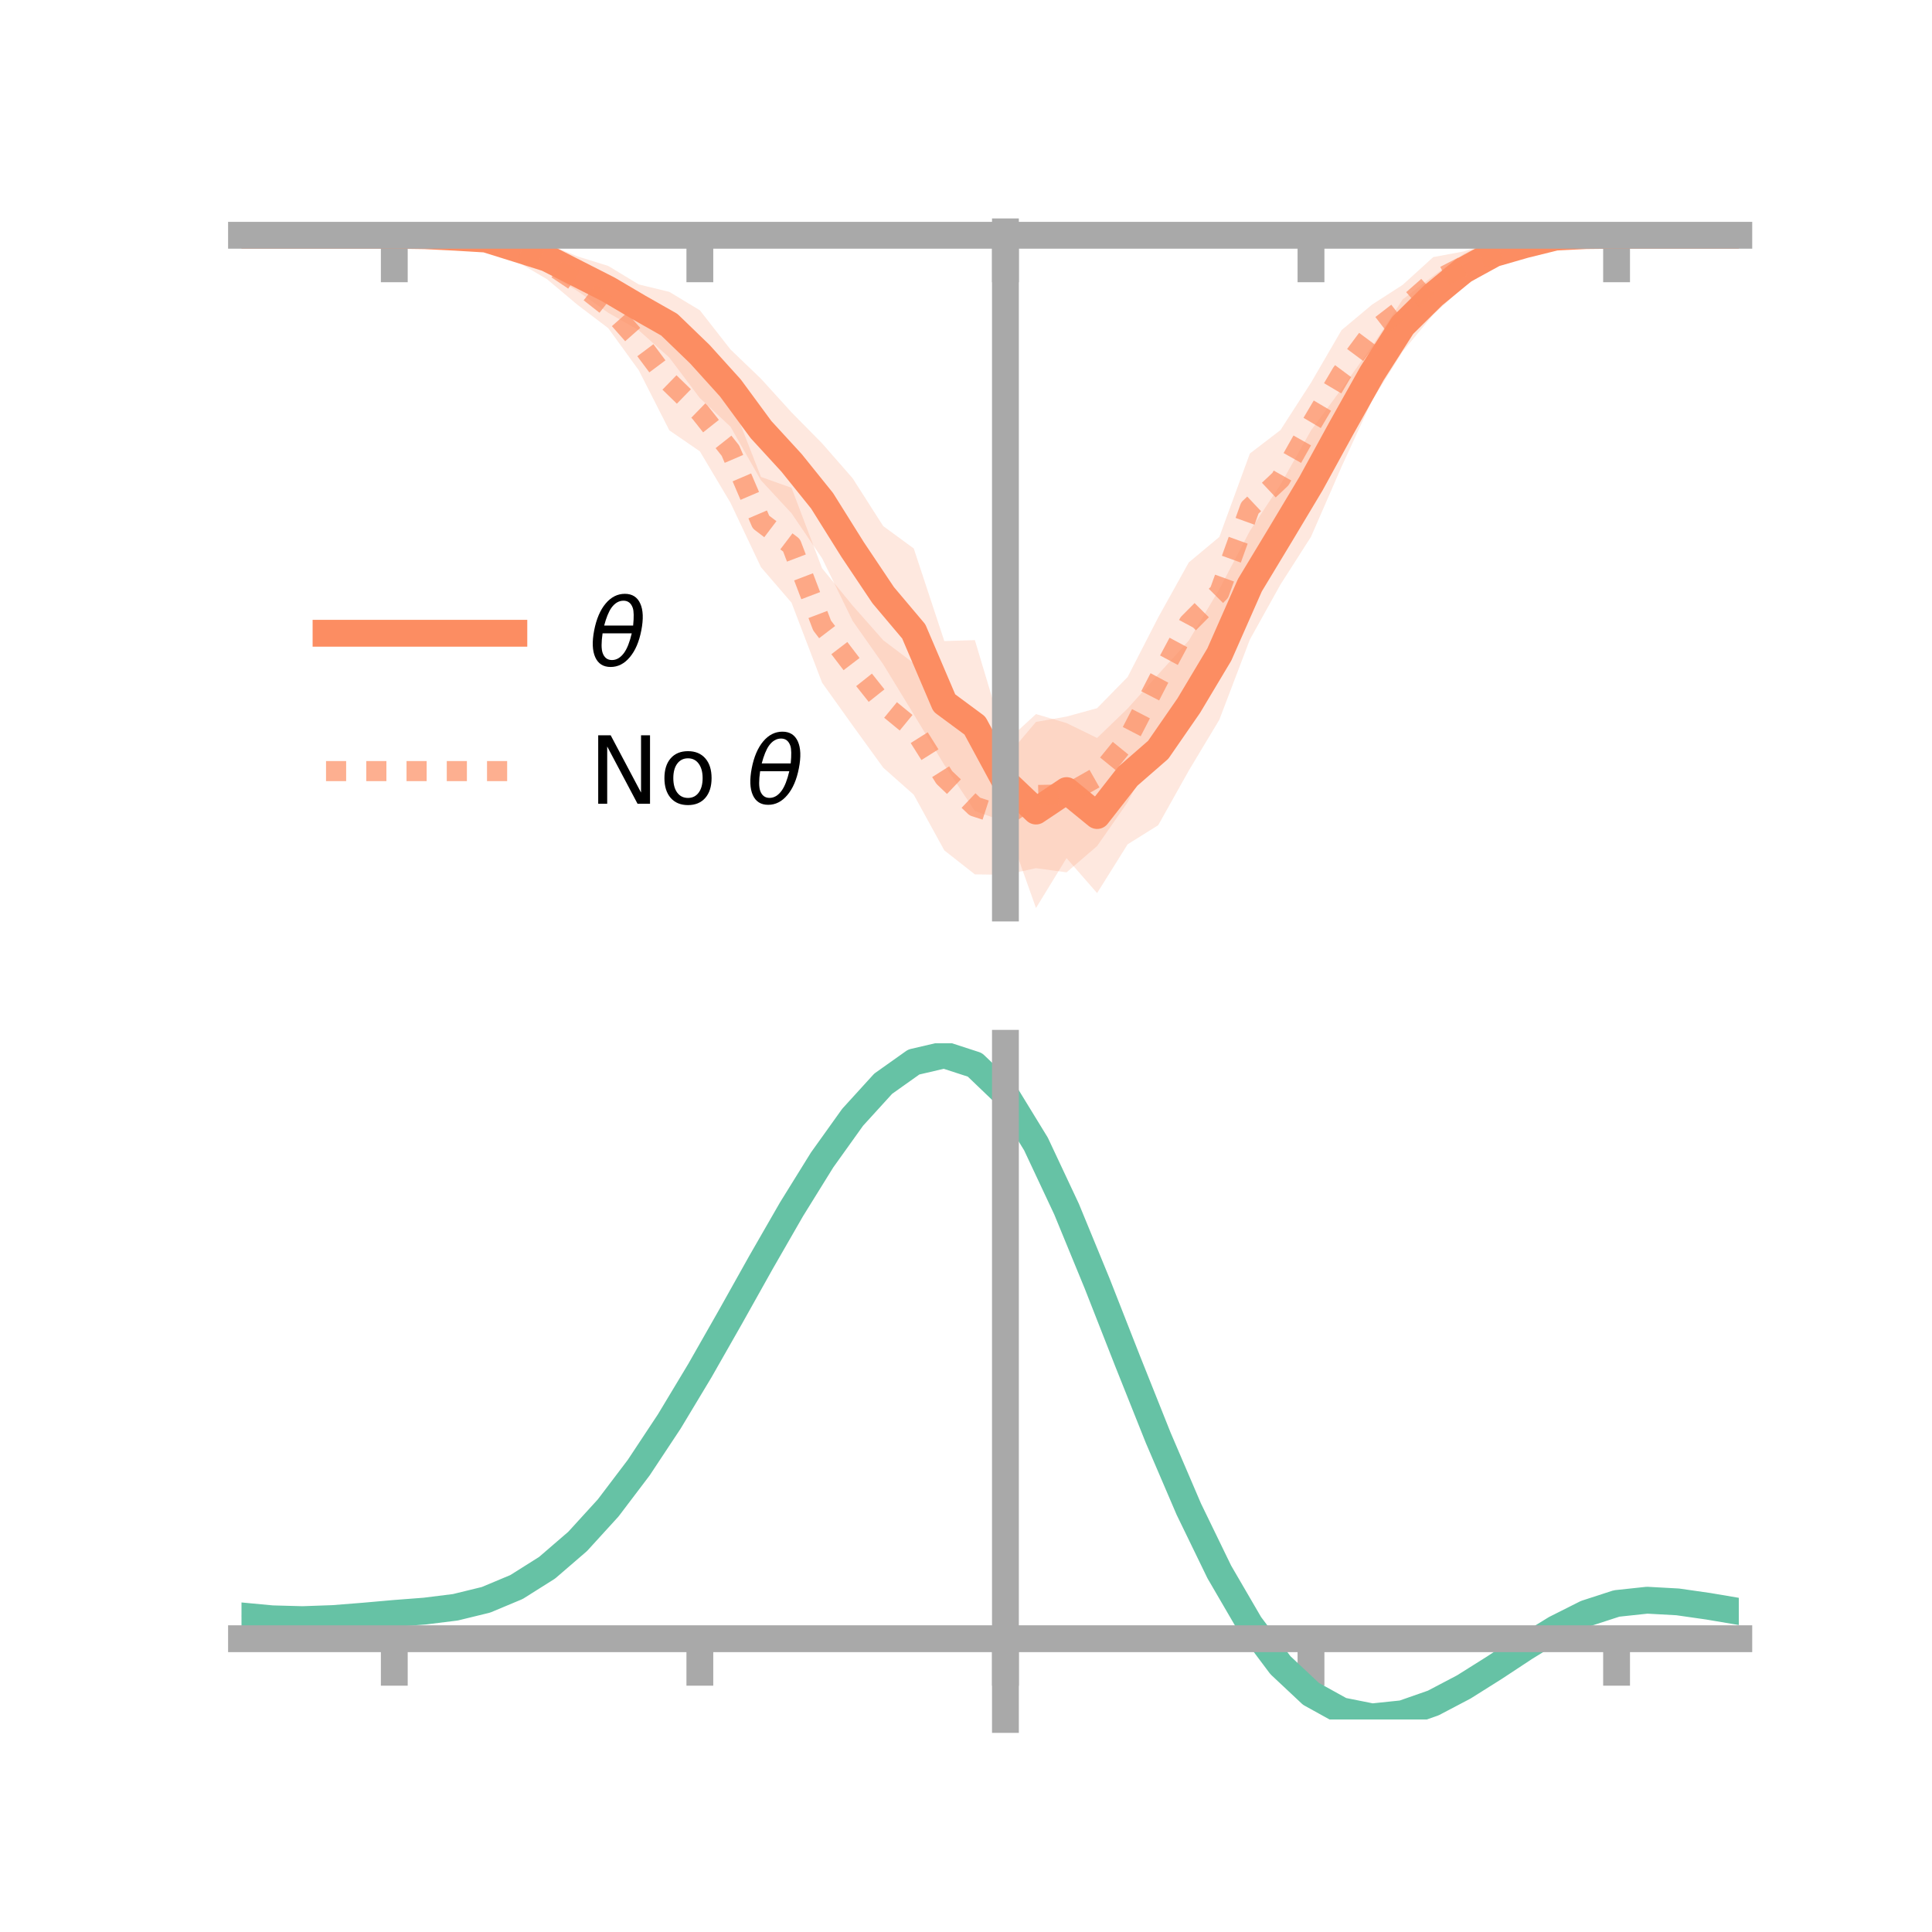 <?xml version="1.0" encoding="utf-8" standalone="no"?>
<!DOCTYPE svg PUBLIC "-//W3C//DTD SVG 1.1//EN"
  "http://www.w3.org/Graphics/SVG/1.1/DTD/svg11.dtd">
<!-- Created with matplotlib (https://matplotlib.org/) -->
<svg height="144pt" version="1.1" viewBox="0 0 144 144" width="144pt" xmlns="http://www.w3.org/2000/svg" xmlns:xlink="http://www.w3.org/1999/xlink">
 <defs>
  <style type="text/css">*{stroke-linecap:butt;stroke-linejoin:round;}</style>
 </defs>
 <g id="figure_1">
  <g id="patch_1">
   <path d="M 0 144 
L 144 144 
L 144 0 
L 0 0 
z
" style="fill:none;"/>
  </g>
  <g id="axes_1">
   <g id="patch_2">
    <path d="M 18 67.68 
L 129.6 67.68 
L 129.6 17.28 
L 18 17.28 
z
" style="fill:none;"/>
   </g>
   <g id="PolyCollection_1">
    <path clip-path="url(#p50d7af9677)" d="M 18 17.534 
L 18 17.534 
L 20.278 17.534 
L 22.555 17.534 
L 24.833 17.534 
L 27.11 17.534 
L 29.388 17.534 
L 31.665 17.46 
L 33.943 17.437 
L 36.22 17.28 
L 38.498 17.691 
L 40.776 18.177 
L 43.053 19.113 
L 45.331 19.82 
L 47.608 21.199 
L 49.886 21.753 
L 52.163 23.127 
L 54.441 26.041 
L 56.718 28.228 
L 58.996 30.735 
L 61.273 33.043 
L 63.551 35.648 
L 65.829 39.211 
L 68.106 40.88 
L 70.384 47.78 
L 72.661 47.711 
L 74.939 55.317 
L 77.216 53.223 
L 79.494 53.893 
L 81.771 55.004 
L 84.049 52.807 
L 86.327 50.264 
L 88.604 47.746 
L 90.882 43.918 
L 93.159 39.57 
L 95.437 36.125 
L 97.714 32.081 
L 99.992 28.983 
L 102.269 25.805 
L 104.547 22.317 
L 106.824 20.566 
L 109.102 18.916 
L 111.38 17.889 
L 113.657 17.754 
L 115.935 17.432 
L 118.212 17.446 
L 120.49 17.534 
L 122.767 17.534 
L 125.045 17.534 
L 127.322 17.534 
L 129.6 17.534 
L 129.6 17.534 
L 129.6 17.534 
L 127.322 17.534 
L 125.045 17.534 
L 122.767 17.534 
L 120.49 17.534 
L 118.212 17.673 
L 115.935 17.918 
L 113.657 18.722 
L 111.38 19.899 
L 109.102 21.362 
L 106.824 23.454 
L 104.547 26.198 
L 102.269 29.84 
L 99.992 34.788 
L 97.714 40.01 
L 95.437 43.569 
L 93.159 47.667 
L 90.882 53.645 
L 88.604 57.438 
L 86.327 61.505 
L 84.049 62.928 
L 81.771 66.566 
L 79.494 63.959 
L 77.216 67.68 
L 74.939 61.261 
L 72.661 60.447 
L 70.384 57.01 
L 68.106 53.244 
L 65.829 49.514 
L 63.551 46.28 
L 61.273 41.607 
L 58.996 38.257 
L 56.718 35.8 
L 54.441 31.796 
L 52.163 29.672 
L 49.886 26.649 
L 47.608 24.617 
L 45.331 23.311 
L 43.053 21.701 
L 40.776 20.319 
L 38.498 19.369 
L 36.22 18.358 
L 33.943 17.929 
L 31.665 17.675 
L 29.388 17.534 
L 27.11 17.534 
L 24.833 17.534 
L 22.555 17.534 
L 20.278 17.534 
L 18 17.534 
z
" style="fill:#fc8d62;fill-opacity:0.2;"/>
   </g>
   <g id="PolyCollection_2">
    <path clip-path="url(#p50d7af9677)" d="M 18 17.534 
L 18 17.534 
L 20.278 17.534 
L 22.555 17.534 
L 24.833 17.534 
L 27.11 17.534 
L 29.388 17.534 
L 31.665 17.467 
L 33.943 17.334 
L 36.22 17.376 
L 38.498 17.518 
L 40.776 18.289 
L 43.053 19.432 
L 45.331 21.272 
L 47.608 23.297 
L 49.886 24.915 
L 52.163 27.781 
L 54.441 29.711 
L 56.718 35.547 
L 58.996 36.359 
L 61.273 42.357 
L 63.551 45.137 
L 65.829 47.718 
L 68.106 49.439 
L 70.384 52.516 
L 72.661 55.063 
L 74.939 56.503 
L 77.216 53.807 
L 79.494 53.409 
L 81.771 52.784 
L 84.049 50.457 
L 86.327 46.018 
L 88.604 41.921 
L 90.882 40.02 
L 93.159 33.802 
L 95.437 32.057 
L 97.714 28.525 
L 99.992 24.606 
L 102.269 22.7 
L 104.547 21.232 
L 106.824 19.162 
L 109.102 18.739 
L 111.38 18.013 
L 113.657 17.49 
L 115.935 17.309 
L 118.212 17.481 
L 120.49 17.534 
L 122.767 17.534 
L 125.045 17.534 
L 127.322 17.534 
L 129.6 17.534 
L 129.6 17.534 
L 129.6 17.534 
L 127.322 17.534 
L 125.045 17.534 
L 122.767 17.534 
L 120.49 17.535 
L 118.212 17.612 
L 115.935 18.084 
L 113.657 18.706 
L 111.38 19.755 
L 109.102 20.923 
L 106.824 22.841 
L 104.547 24.78 
L 102.269 26.824 
L 99.992 31.035 
L 97.714 34.816 
L 95.437 39.367 
L 93.159 41.909 
L 90.882 48.297 
L 88.604 50.975 
L 86.327 55.384 
L 84.049 59.789 
L 81.771 63.062 
L 79.494 65.021 
L 77.216 64.708 
L 74.939 65.202 
L 72.661 65.171 
L 70.384 63.383 
L 68.106 59.233 
L 65.829 57.215 
L 63.551 54.071 
L 61.273 50.883 
L 58.996 44.922 
L 56.718 42.275 
L 54.441 37.464 
L 52.163 33.64 
L 49.886 32.073 
L 47.608 27.593 
L 45.331 24.456 
L 43.053 22.727 
L 40.776 20.813 
L 38.498 19.473 
L 36.22 18.441 
L 33.943 17.973 
L 31.665 17.675 
L 29.388 17.534 
L 27.11 17.534 
L 24.833 17.534 
L 22.555 17.534 
L 20.278 17.534 
L 18 17.534 
z
" style="fill:#fc8d62;fill-opacity:0.2;"/>
   </g>
   <g id="matplotlib.axis_1">
    <g id="xtick_1">
     <g id="line2d_1">
      <defs>
       <path d="M 0 0 
L 0 3.5 
" id="m41da75ee72" style="stroke:#a9a9a9;stroke-width:2;"/>
      </defs>
      <g>
       <use style="fill:#a9a9a9;stroke:#a9a9a9;stroke-width:2;" x="29.388" xlink:href="#m41da75ee72" y="17.534"/>
      </g>
     </g>
    </g>
    <g id="xtick_2">
     <g id="line2d_2">
      <g>
       <use style="fill:#a9a9a9;stroke:#a9a9a9;stroke-width:2;" x="52.163" xlink:href="#m41da75ee72" y="17.534"/>
      </g>
     </g>
    </g>
    <g id="xtick_3">
     <g id="line2d_3">
      <g>
       <use style="fill:#a9a9a9;stroke:#a9a9a9;stroke-width:2;" x="74.939" xlink:href="#m41da75ee72" y="17.534"/>
      </g>
     </g>
    </g>
    <g id="xtick_4">
     <g id="line2d_4">
      <g>
       <use style="fill:#a9a9a9;stroke:#a9a9a9;stroke-width:2;" x="97.714" xlink:href="#m41da75ee72" y="17.534"/>
      </g>
     </g>
    </g>
    <g id="xtick_5">
     <g id="line2d_5">
      <g>
       <use style="fill:#a9a9a9;stroke:#a9a9a9;stroke-width:2;" x="120.49" xlink:href="#m41da75ee72" y="17.534"/>
      </g>
     </g>
    </g>
   </g>
   <g id="matplotlib.axis_2"/>
   <g id="line2d_6">
    <path clip-path="url(#p50d7af9677)" d="M 18 17.534 
L 20.278 17.534 
L 22.555 17.534 
L 24.833 17.534 
L 27.11 17.534 
L 29.388 17.534 
L 31.665 17.567 
L 33.943 17.683 
L 36.22 17.819 
L 38.498 18.53 
L 40.776 19.248 
L 43.053 20.407 
L 45.331 21.566 
L 47.608 22.908 
L 49.886 24.201 
L 52.163 26.4 
L 54.441 28.919 
L 56.718 32.014 
L 58.996 34.496 
L 61.273 37.325 
L 63.551 40.964 
L 65.829 44.363 
L 68.106 47.062 
L 70.384 52.395 
L 72.661 54.079 
L 74.939 58.289 
L 77.216 60.451 
L 79.494 58.926 
L 81.771 60.785 
L 84.049 57.868 
L 86.327 55.885 
L 88.604 52.592 
L 90.882 48.782 
L 93.159 43.618 
L 95.437 39.847 
L 97.714 36.045 
L 99.992 31.885 
L 102.269 27.822 
L 104.547 24.258 
L 106.824 22.01 
L 109.102 20.139 
L 111.38 18.894 
L 113.657 18.238 
L 115.935 17.675 
L 118.212 17.56 
L 120.49 17.534 
L 122.767 17.534 
L 125.045 17.534 
L 127.322 17.534 
L 129.6 17.534 
" style="fill:none;stroke:#fc8d62;stroke-linecap:square;stroke-width:2;"/>
   </g>
   <g id="line2d_7">
    <path clip-path="url(#p50d7af9677)" d="M 18 17.534 
L 20.278 17.534 
L 22.555 17.534 
L 24.833 17.534 
L 27.11 17.534 
L 29.388 17.534 
L 31.665 17.571 
L 33.943 17.653 
L 36.22 17.908 
L 38.498 18.496 
L 40.776 19.551 
L 43.053 21.079 
L 45.331 22.864 
L 47.608 25.445 
L 49.886 28.494 
L 52.163 30.711 
L 54.441 33.587 
L 56.718 38.911 
L 58.996 40.641 
L 61.273 46.62 
L 63.551 49.604 
L 65.829 52.467 
L 68.106 54.336 
L 70.384 57.95 
L 72.661 60.117 
L 74.939 60.853 
L 77.216 59.258 
L 79.494 59.215 
L 81.771 57.923 
L 84.049 55.123 
L 86.327 50.701 
L 88.604 46.448 
L 90.882 44.158 
L 93.159 37.856 
L 95.437 35.712 
L 97.714 31.67 
L 99.992 27.821 
L 102.269 24.762 
L 104.547 23.006 
L 106.824 21.001 
L 109.102 19.831 
L 111.38 18.884 
L 113.657 18.098 
L 115.935 17.696 
L 118.212 17.546 
L 120.49 17.534 
L 122.767 17.534 
L 125.045 17.534 
L 127.322 17.534 
L 129.6 17.534 
" style="fill:none;stroke:#fc8d62;stroke-dasharray:1.5,1.5;stroke-dashoffset:0;stroke-opacity:0.7;stroke-width:1.5;"/>
   </g>
   <g id="patch_3">
    <path d="M 74.939 67.68 
L 74.939 17.28 
" style="fill:none;stroke:#a9a9a9;stroke-linecap:square;stroke-linejoin:miter;stroke-width:2;"/>
   </g>
   <g id="patch_4">
    <path d="M 129.6 67.68 
L 129.6 17.28 
" style="fill:none;"/>
   </g>
   <g id="patch_5">
    <path d="M 18 17.534 
L 129.6 17.534 
" style="fill:none;stroke:#a9a9a9;stroke-linecap:square;stroke-linejoin:miter;stroke-width:2;"/>
   </g>
   <g id="patch_6">
    <path d="M 18 17.28 
L 129.6 17.28 
" style="fill:none;"/>
   </g>
   <g id="legend_1">
    <g id="line2d_8">
     <path d="M 24.3 47.2 
L 38.3 47.2 
" style="fill:none;stroke:#fc8d62;stroke-linecap:square;stroke-width:2;"/>
    </g>
    <g id="line2d_9"/>
    <g id="text_1">
     <!-- $\theta$ -->
     <g transform="translate(43.9 49.65)scale(0.07 -0.07)">
      <defs>
       <path d="M 45.516 34.672 
L 14.453 34.672 
Q 12.359 20.062 14.5 13.875 
Q 17.188 6.25 24.469 6.25 
Q 31.781 6.25 37.359 13.922 
Q 42.234 20.656 45.516 34.672 
z
M 47.016 42.969 
Q 48.344 56.844 46.625 61.719 
Q 43.953 69.438 36.766 69.438 
Q 29.297 69.438 23.828 61.812 
Q 19.531 55.672 16.156 42.969 
z
M 38.188 76.766 
Q 49.906 76.766 54.594 66.406 
Q 59.281 56.109 55.719 37.844 
Q 52.203 19.625 43.453 9.281 
Q 34.766 -1.125 23.047 -1.125 
Q 11.281 -1.125 6.641 9.281 
Q 2 19.625 5.516 37.844 
Q 9.078 56.109 17.719 66.406 
Q 26.422 76.766 38.188 76.766 
z
" id="DejaVuSans-Oblique-952"/>
      </defs>
      <use transform="translate(0 0.234)" xlink:href="#DejaVuSans-Oblique-952"/>
     </g>
    </g>
    <g id="line2d_10">
     <path d="M 24.3 57.474 
L 38.3 57.474 
" style="fill:none;stroke:#fc8d62;stroke-dasharray:1.5,1.5;stroke-dashoffset:0;stroke-opacity:0.7;stroke-width:1.5;"/>
    </g>
    <g id="line2d_11"/>
    <g id="text_2">
     <!-- No $\theta$ -->
     <g transform="translate(43.9 59.924)scale(0.07 -0.07)">
      <defs>
       <path d="M 9.812 72.906 
L 23.094 72.906 
L 55.422 11.922 
L 55.422 72.906 
L 64.984 72.906 
L 64.984 0 
L 51.703 0 
L 19.391 60.984 
L 19.391 0 
L 9.812 0 
z
" id="DejaVuSans-78"/>
       <path d="M 30.609 48.391 
Q 23.391 48.391 19.188 42.75 
Q 14.984 37.109 14.984 27.297 
Q 14.984 17.484 19.156 11.844 
Q 23.344 6.203 30.609 6.203 
Q 37.797 6.203 41.984 11.859 
Q 46.188 17.531 46.188 27.297 
Q 46.188 37.016 41.984 42.703 
Q 37.797 48.391 30.609 48.391 
z
M 30.609 56 
Q 42.328 56 49.016 48.375 
Q 55.719 40.766 55.719 27.297 
Q 55.719 13.875 49.016 6.219 
Q 42.328 -1.422 30.609 -1.422 
Q 18.844 -1.422 12.172 6.219 
Q 5.516 13.875 5.516 27.297 
Q 5.516 40.766 12.172 48.375 
Q 18.844 56 30.609 56 
z
" id="DejaVuSans-111"/>
       <path id="DejaVuSans-32"/>
      </defs>
      <use transform="translate(0 0.234)" xlink:href="#DejaVuSans-78"/>
      <use transform="translate(74.805 0.234)" xlink:href="#DejaVuSans-111"/>
      <use transform="translate(135.986 0.234)" xlink:href="#DejaVuSans-32"/>
      <use transform="translate(167.773 0.234)" xlink:href="#DejaVuSans-Oblique-952"/>
     </g>
    </g>
   </g>
  </g>
  <g id="axes_2">
   <g id="patch_7">
    <path d="M 18 128.16 
L 129.6 128.16 
L 129.6 77.76 
L 18 77.76 
z
" style="fill:none;"/>
   </g>
   <g id="PolyCollection_3">
    <path clip-path="url(#p580a681a78)" d="M 18 120.478 
L 18 120.405 
L 20.278 120.628 
L 22.555 120.689 
L 24.833 120.6 
L 27.11 120.409 
L 29.388 120.199 
L 31.665 120.02 
L 33.943 119.73 
L 36.22 119.169 
L 38.498 118.207 
L 40.776 116.754 
L 43.053 114.758 
L 45.331 112.211 
L 47.608 109.144 
L 49.886 105.627 
L 52.163 101.76 
L 54.441 97.673 
L 56.718 93.521 
L 58.996 89.478 
L 61.273 85.734 
L 63.551 82.488 
L 65.829 79.942 
L 68.106 78.3 
L 70.384 77.76 
L 72.661 78.512 
L 74.939 80.726 
L 77.216 84.493 
L 79.494 89.408 
L 81.771 95.017 
L 84.049 100.9 
L 86.327 106.688 
L 88.604 112.08 
L 90.882 116.842 
L 93.159 120.81 
L 95.437 123.888 
L 97.714 126.047 
L 99.992 127.316 
L 102.269 127.775 
L 104.547 127.541 
L 106.824 126.755 
L 109.102 125.574 
L 111.38 124.163 
L 113.657 122.686 
L 115.935 121.304 
L 118.212 120.17 
L 120.49 119.435 
L 122.767 119.194 
L 125.045 119.325 
L 127.322 119.661 
L 129.6 120.058 
L 129.6 120.155 
L 129.6 120.155 
L 127.322 119.782 
L 125.045 119.465 
L 122.767 119.346 
L 120.49 119.592 
L 118.212 120.337 
L 115.935 121.497 
L 113.657 122.92 
L 111.38 124.444 
L 109.102 125.898 
L 106.824 127.111 
L 104.547 127.917 
L 102.269 128.16 
L 99.992 127.708 
L 97.714 126.457 
L 95.437 124.344 
L 93.159 121.347 
L 90.882 117.495 
L 88.604 112.875 
L 86.327 107.641 
L 84.049 102.016 
L 81.771 96.294 
L 79.494 90.831 
L 77.216 86.041 
L 74.939 82.37 
L 72.661 80.218 
L 70.384 79.489 
L 68.106 80.014 
L 65.829 81.603 
L 63.551 84.06 
L 61.273 87.187 
L 58.996 90.787 
L 56.718 94.668 
L 54.441 98.648 
L 52.163 102.562 
L 49.886 106.263 
L 47.608 109.631 
L 45.331 112.57 
L 43.053 115.02 
L 40.776 116.951 
L 38.498 118.368 
L 36.22 119.312 
L 33.943 119.863 
L 31.665 120.143 
L 29.388 120.31 
L 27.11 120.504 
L 24.833 120.674 
L 22.555 120.747 
L 20.278 120.684 
L 18 120.478 
z
" style="fill:#66c2a5;fill-opacity:0.2;"/>
   </g>
   <g id="matplotlib.axis_3">
    <g id="xtick_6">
     <g id="line2d_12">
      <g>
       <use style="fill:#a9a9a9;stroke:#a9a9a9;stroke-width:2;" x="29.388" xlink:href="#m41da75ee72" y="122.14"/>
      </g>
     </g>
    </g>
    <g id="xtick_7">
     <g id="line2d_13">
      <g>
       <use style="fill:#a9a9a9;stroke:#a9a9a9;stroke-width:2;" x="52.163" xlink:href="#m41da75ee72" y="122.14"/>
      </g>
     </g>
    </g>
    <g id="xtick_8">
     <g id="line2d_14">
      <g>
       <use style="fill:#a9a9a9;stroke:#a9a9a9;stroke-width:2;" x="74.939" xlink:href="#m41da75ee72" y="122.14"/>
      </g>
     </g>
    </g>
    <g id="xtick_9">
     <g id="line2d_15">
      <g>
       <use style="fill:#a9a9a9;stroke:#a9a9a9;stroke-width:2;" x="97.714" xlink:href="#m41da75ee72" y="122.14"/>
      </g>
     </g>
    </g>
    <g id="xtick_10">
     <g id="line2d_16">
      <g>
       <use style="fill:#a9a9a9;stroke:#a9a9a9;stroke-width:2;" x="120.49" xlink:href="#m41da75ee72" y="122.14"/>
      </g>
     </g>
    </g>
   </g>
   <g id="matplotlib.axis_4"/>
   <g id="line2d_17">
    <path clip-path="url(#p580a681a78)" d="M 18 120.442 
L 20.278 120.656 
L 22.555 120.718 
L 24.833 120.637 
L 27.11 120.457 
L 29.388 120.255 
L 31.665 120.081 
L 33.943 119.797 
L 36.22 119.241 
L 38.498 118.288 
L 40.776 116.852 
L 43.053 114.889 
L 45.331 112.391 
L 47.608 109.387 
L 49.886 105.945 
L 52.163 102.161 
L 54.441 98.161 
L 56.718 94.094 
L 58.996 90.132 
L 61.273 86.46 
L 63.551 83.274 
L 65.829 80.773 
L 68.106 79.157 
L 70.384 78.625 
L 72.661 79.365 
L 74.939 81.548 
L 77.216 85.267 
L 79.494 90.119 
L 81.771 95.655 
L 84.049 101.458 
L 86.327 107.165 
L 88.604 112.477 
L 90.882 117.168 
L 93.159 121.078 
L 95.437 124.116 
L 97.714 126.252 
L 99.992 127.512 
L 102.269 127.967 
L 104.547 127.729 
L 106.824 126.933 
L 109.102 125.736 
L 111.38 124.304 
L 113.657 122.803 
L 115.935 121.4 
L 118.212 120.254 
L 120.49 119.514 
L 122.767 119.27 
L 125.045 119.395 
L 127.322 119.721 
L 129.6 120.106 
" style="fill:none;stroke:#66c2a5;stroke-linecap:square;stroke-width:2;"/>
   </g>
   <g id="patch_8">
    <path d="M 74.939 128.16 
L 74.939 77.76 
" style="fill:none;stroke:#a9a9a9;stroke-linecap:square;stroke-linejoin:miter;stroke-width:2;"/>
   </g>
   <g id="patch_9">
    <path d="M 129.6 128.16 
L 129.6 77.76 
" style="fill:none;"/>
   </g>
   <g id="patch_10">
    <path d="M 18 122.14 
L 129.6 122.14 
" style="fill:none;stroke:#a9a9a9;stroke-linecap:square;stroke-linejoin:miter;stroke-width:2;"/>
   </g>
   <g id="patch_11">
    <path d="M 18 77.76 
L 129.6 77.76 
" style="fill:none;"/>
   </g>
  </g>
 </g>
 <defs>
  <clipPath id="p50d7af9677">
   <rect height="50.4" width="111.6" x="18" y="17.28"/>
  </clipPath>
  <clipPath id="p580a681a78">
   <rect height="50.4" width="111.6" x="18" y="77.76"/>
  </clipPath>
 </defs>
</svg>
